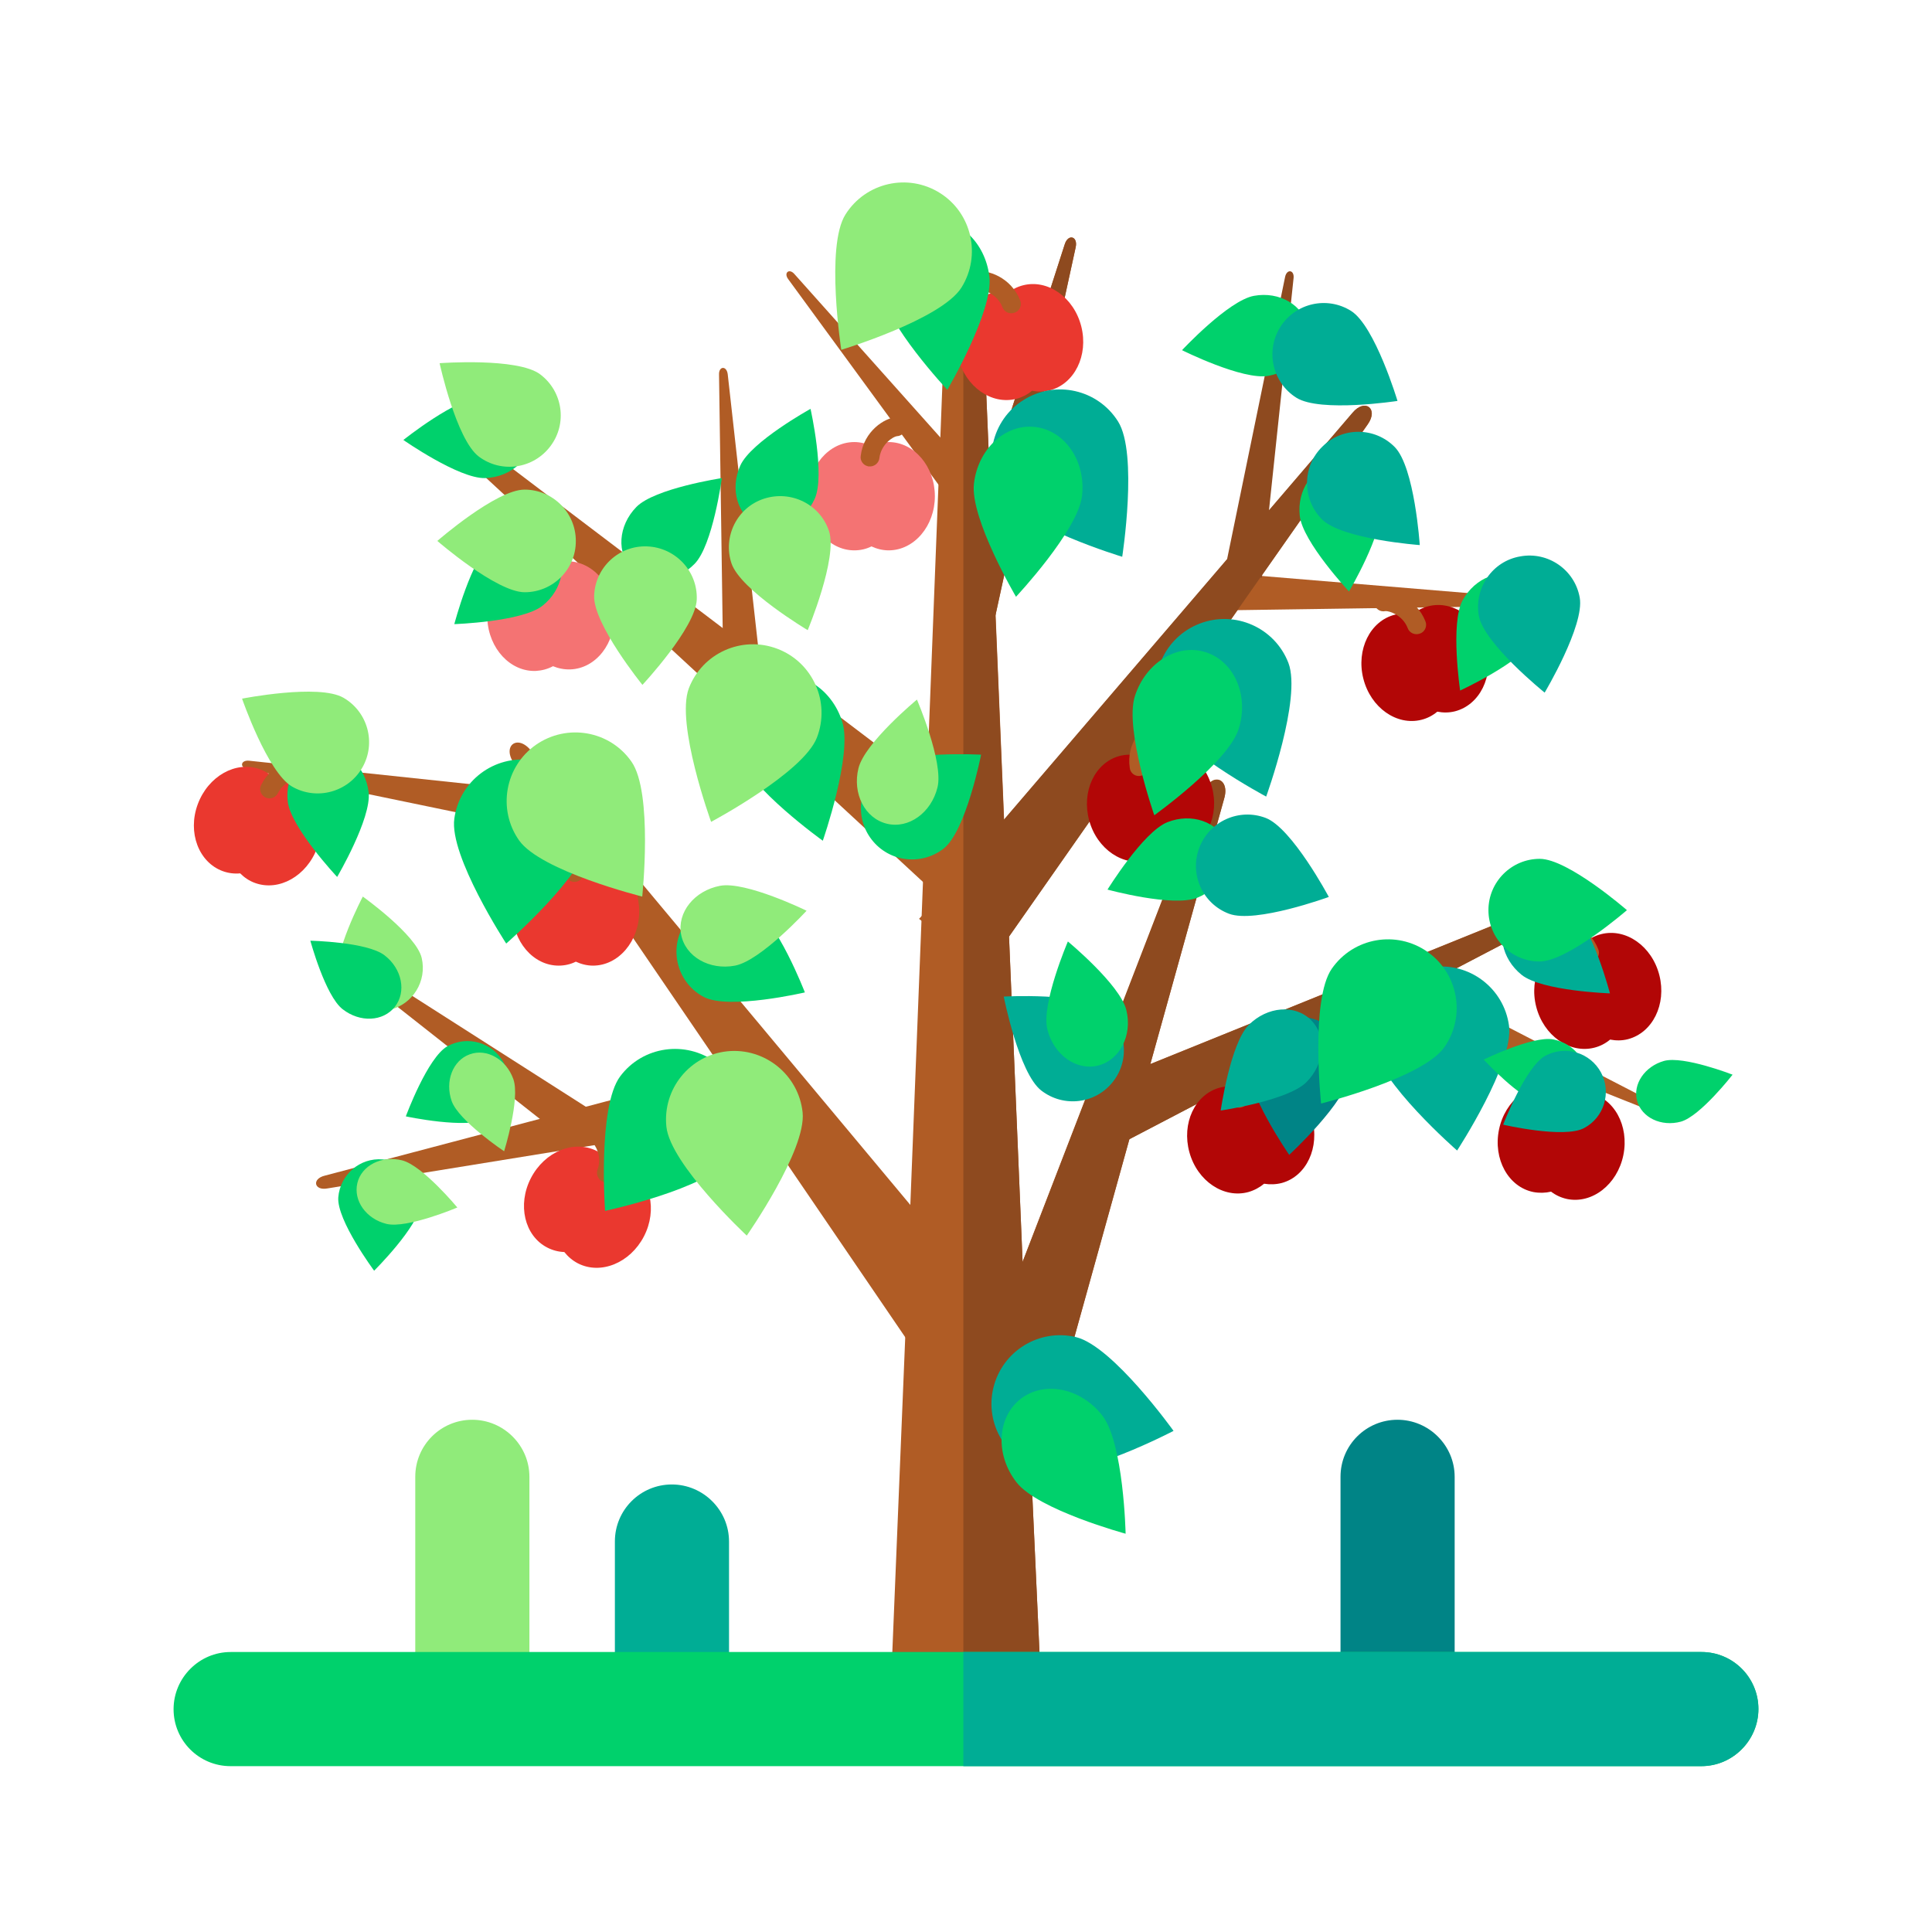 <svg xmlns="http://www.w3.org/2000/svg" width="200" height="200" class="icon" viewBox="0 0 1024 1024"><path fill="#90EB7A" d="M250.4 905.9c-8.3 0-15.9-3.4-21.4-8.9s-8.9-13-8.9-21.4v-92.9c0-16.7 13.5-30.2 30.2-30.2 8.3 0 15.9 3.4 21.4 8.9s8.9 13 8.9 21.4v92.9c.1 16.6-13.5 30.2-30.2 30.2z"/><path fill="#008486" d="M740.8 905.9c-8.3 0-15.9-3.4-21.4-8.9s-8.9-13-8.9-21.4v-92.9c0-16.7 13.5-30.2 30.2-30.2 8.3 0 15.9 3.4 21.4 8.9s8.9 13 8.9 21.4v92.9c0 16.6-13.5 30.2-30.2 30.2z"/><path fill="#00AD95" d="M356.2 905.9c-8.3 0-15.9-3.4-21.4-8.9s-8.9-13-8.9-21.4V817c0-16.7 13.5-30.2 30.2-30.2 8.3 0 15.9 3.4 21.4 8.9s8.9 13 8.9 21.4v58.7c0 16.5-13.5 30.1-30.2 30.1z"/><path fill="#B05C25" d="M552 898.7h-80l7.8-190.1 2.7-70.1 5.9-150.5v-.3l.1-2.4 2.3-59 6.6-169.4 1-25 3.4-88c.3-5.6 4.5-8.5 8.8-8.6 4.5-.2 9.1 2.7 9.4 8.6l4.6 109 3.1 73.3 4.5 108.2 1.8 42.2.4 9.3.4 10.4 7.2 172.5 5 120.7 5 109.2z"/><path fill="#B05C25" d="M648.8 423.3 609.7 564l-11.1 39.8L547 789.5l-4.1 14.8-32.3-10.8-14.9-5 14.9-38.6 16.5-42.7 4.1-10.5 10.8-28 96.1-249c4-10.7 14-7.4 10.7 3.6z"/><path fill="#B05C25" d="m272.5 404.7 222.8 326.8 39.6-30.1-253.4-303.5c-7.2-9-15.6-2.6-9 6.8zM829 483.4 598.6 603.8l-3.1 1.6-13.9-30.1 28-11.3 216.2-87.5c7.1-2.9 10.1 3.5 3.2 6.9z"/><path fill="#B05C25" d="m173.5 629.9 243-39.4-6.4-30.2-237.9 62.8c-7.1 1.7-5.7 8.1 1.3 6.8zM724.9 225 669 304.7l-.9 1.3-133.3 190.4-12.6 18-11.6-9-.6-.5-21.1-16.5-.5-.4-1.3-1 .5-.5 1-1.1 22.1-25.8 4.4-5.1 17.2-20.1 118.3-138.1 22.2-25.9 44.2-51.6c6.5-7.9 13.9-2.2 7.9 6.2z"/><path fill="#B05C25" d="M806.5 321.2 683 323l-34.4.5h-1.5v-.8l.6-19.2 6.8.6 152 12.6c4.8.2 4.6 4.4 0 4.5zm72 269-114.7-45.7-32-12.7-1.4-.6.3-.7 7.9-17.5 6.1 3.2 135.5 70c4.4 1.9 2.6 5.8-1.7 4zM239.7 236.7l259.4 239.9 28.5-34.1-281.4-213.4c-8.1-6.4-14.1.8-6.5 7.6z"/><path fill="#B05C25" d="m381.1 198.6 2.3 159.4 20-1.3-17.7-158.4c-.6-4.6-4.8-4.3-4.6.3zM131.4 407.7l175.9 36.4-16.7-24.1-158.5-16.8c-4.6-.5-5.3 3.7-.7 4.5zm42.8 97.2 125.2 98.6 28.8-5.6-151.4-96.7c-3.8-2.6-6.2.9-2.6 3.7zm395.9-373.7-42.5 195-2.4 11.2-14.6-3.9-11.1-3 11.1-34.3 14-43.3 39.7-123.3c1.8-5.9 7.2-4.4 5.8 1.6zm-149 14.1 100.1 112.1-14.7 11.9L417.8 148c-2.6-3.4.5-6 3.3-2.7z"/><path fill="#8E4A1F" d="M829 483.4 598.6 603.8 547 789.5l5 109.2h-41.4V135.3c4.5-.2 9.1 2.7 9.4 8.6l4.6 109 39.7-123.3c1.8-5.9 7.2-4.4 5.8 1.6l-42.5 195 4.5 108.2 118.3-138.1 30.7-149.4c.9-4.6 5.1-3.9 4.5.7l-13 122.8 44.2-51.6c6.6-7.9 14-2.1 8 6.2L669 304.7l-.2 1.5-.8-.1-133.2 190.3 7.2 172.5 96.1-249c4-10.8 14-7.5 10.7 3.5L609.7 564l216.2-87.5c7-2.9 10 3.5 3.1 6.9z"/><path fill="#F47373" d="M471 234.3c-3.2 0-6.3.7-9.1 2.1-2.8-1.3-5.9-2.1-9.1-2.1-13.5 0-24.5 12.9-24.5 28.7s11 28.7 24.5 28.7c3.2 0 6.3-.7 9.1-2.1 2.8 1.3 5.9 2.1 9.1 2.1 13.5 0 24.5-12.9 24.5-28.7s-11-28.7-24.5-28.7z"/><path fill="#B05C25" d="M459.9 247.1c-2.4-.6-4.1-2.9-3.7-5.5 1.6-13.2 12.9-20.2 18.7-20.4 2.8-.1 5.1 2.1 5.2 4.8.1 2.8-2 5.1-4.8 5.2-1.8.2-8.3 4.1-9.2 11.6-.3 2.7-2.8 4.7-5.6 4.4-.2 0-.4 0-.6-.1z"/><path fill="#F47373" d="M281.6 298.3c3.2-.1 6.3.5 9.2 1.7 2.8-1.5 5.8-2.3 9-2.5 13.5-.6 25.1 11.8 25.8 27.6.7 15.8-9.7 29.2-23.3 29.7-3.2.1-6.3-.5-9.2-1.7-2.8 1.5-5.8 2.3-9 2.5-13.5.6-25.1-11.8-25.8-27.6s9.8-29.1 23.3-29.7z"/><path fill="#B05C25" d="M292.6 310.8c-2.8.4-5.4-1.5-5.8-4.2-1.2-7.5-7.9-11.1-9.7-11.2-2.8 0-5-2.2-5-5 0-2.7 2.2-5 5-5 5.8-.1 17.4 6.4 19.6 19.6.5 2.6-1.1 5-3.5 5.7-.2.1-.4.1-.6.1z"/><path fill="#EA382F" d="M314.3 454.4c-3.2 0-6.3.7-9.1 2.1-2.8-1.3-5.9-2.1-9.1-2.1-13.5 0-24.5 12.9-24.5 28.7s11 28.7 24.5 28.7c3.2 0 6.3-.7 9.1-2.1 2.8 1.3 5.9 2.1 9.1 2.1 13.5 0 24.5-12.9 24.5-28.7s-10.9-28.7-24.5-28.7z"/><path fill="#B05C25" d="M303.3 467.3c-2.4-.6-4.1-2.9-3.7-5.5 1.6-13.2 12.9-20.2 18.7-20.4 2.8-.1 5.1 2.1 5.2 4.8.1 2.8-2 5.1-4.8 5.2-1.8.2-8.3 4.1-9.2 11.6-.3 2.7-2.8 4.7-5.6 4.4-.2 0-.4 0-.6-.1z"/><path fill="#EA382F" d="M316.4 610.1c2.9 1.5 5.3 3.6 7.2 6 3.1.1 6.2.9 9.1 2.4 12 6.2 15.9 22.7 8.6 36.8-7.3 14.1-22.9 20.5-35 14.3-2.9-1.5-5.3-3.6-7.2-6-3.1-.1-6.2-.9-9.1-2.4-12-6.2-15.9-22.7-8.6-36.8s22.9-20.5 35-14.3z"/><path fill="#B05C25" d="M319.7 626.4c-2.6-1-3.9-3.9-3-6.5 2.6-7.1-1.4-13.5-2.9-14.5-2.4-1.4-3.3-4.4-1.9-6.8 1.3-2.4 4.4-3.3 6.8-1.9 5.1 2.8 11.9 14.2 7.3 26.7-.8 2.5-3.4 3.8-5.8 3.2-.1 0-.3-.1-.5-.2z"/><path fill="#EA382F" d="M154.9 414c-3-1.1-6.2-1.5-9.3-1.2-2.2-2.2-4.8-4-7.9-5.1-12.7-4.6-27.4 3.7-32.9 18.6s.5 30.7 13.2 35.4c3 1.1 6.2 1.5 9.3 1.2 2.2 2.2 4.8 4 7.9 5.1 12.7 4.6 27.4-3.7 32.9-18.6s-.4-30.8-13.2-35.4z"/><path fill="#B05C25" d="M140.1 422.3c-2.1-1.4-2.9-4.1-1.6-6.4 6-11.9 19-14.6 24.5-12.8 2.7.9 4.1 3.7 3.2 6.3-.9 2.7-3.6 4.1-6.3 3.2-1.8-.4-9.2 1-12.6 7.8-1.2 2.4-4.2 3.5-6.8 2.2 0-.1-.2-.1-.4-.3z"/><path fill="#EA382F" d="M524.5 155.7c3.1-.8 6.3-.8 9.4-.2 2.4-2 5.2-3.5 8.4-4.3 13.1-3.3 26.9 6.4 30.8 21.8s-3.6 30.5-16.7 33.9c-3.1.8-6.3.8-9.4.2-2.4 2-5.2 3.5-8.4 4.3-13.1 3.3-26.9-6.4-30.8-21.8-3.9-15.4 3.5-30.6 16.7-33.9z"/><path fill="#B05C25" d="M537.8 165.7c-2.6 1-5.6-.3-6.5-2.9-2.7-7-10-9.2-11.8-9-2.7.6-5.3-1.1-5.9-3.9-.6-2.6 1.1-5.3 3.9-5.9 5.7-1.2 18.3 2.8 23.2 15.2 1 2.4-.1 5.1-2.2 6.2-.3.2-.5.2-.7.3z"/><path fill="#B20606" d="M739.3 325.8c3.1-.8 6.3-.8 9.4-.2 2.4-2 5.2-3.5 8.4-4.3 13.1-3.3 26.9 6.4 30.8 21.8 3.9 15.4-3.6 30.5-16.7 33.9-3.1.8-6.3.8-9.4.2-2.4 2-5.2 3.5-8.4 4.3-13.1 3.3-26.9-6.4-30.8-21.8-3.9-15.4 3.6-30.6 16.7-33.9z"/><path fill="#B05C25" d="M752.6 335.8c-2.6 1-5.6-.3-6.5-2.9-2.7-7-10-9.2-11.8-9-2.7.6-5.3-1.1-5.9-3.9-.6-2.6 1.1-5.3 3.9-5.9 5.7-1.2 18.3 2.8 23.2 15.2 1 2.4-.1 5.1-2.2 6.2-.3.2-.5.2-.7.3z"/><path fill="#B20606" d="M830.9 499.6c3.1-.8 6.3-.8 9.4-.2 2.4-2 5.2-3.5 8.4-4.3 13.1-3.3 26.9 6.4 30.8 21.8 3.9 15.4-3.6 30.5-16.7 33.9-3.1.8-6.3.8-9.4.2-2.4 2-5.2 3.5-8.4 4.3-13.1 3.3-26.9-6.4-30.8-21.8s3.6-30.5 16.7-33.9z"/><path fill="#B05C25" d="M844.2 509.6c-2.6 1-5.6-.3-6.5-2.9-2.7-7-10-9.2-11.8-9-2.7.6-5.3-1.1-5.9-3.9-.6-2.6 1.1-5.3 3.9-5.9 5.7-1.2 18.3 2.8 23.2 15.2 1 2.4-.1 5.1-2.2 6.2-.3.2-.5.3-.7.3z"/><path fill="#B20606" d="M824.3 575.5c3.2.7 6 2 8.5 3.9 3-.7 6.2-.8 9.4-.2 13.3 2.7 21.4 17.5 18.2 33.1-3.2 15.5-16.5 25.9-29.8 23.2-3.2-.7-6-2-8.5-3.9-3 .7-6.2.8-9.4.2-13.3-2.7-21.4-17.5-18.2-33.1 3.2-15.5 16.5-25.9 29.8-23.2z"/><path fill="#B05C25" d="M831.9 590.4c-2.8-.3-4.8-2.7-4.6-5.4.6-7.5-4.9-12.7-6.7-13.2-2.7-.7-4.3-3.3-3.7-6.1.6-2.6 3.3-4.3 6.1-3.7 5.6 1.4 15.3 10.5 14.2 23.8-.1 2.6-2.3 4.5-4.7 4.6h-.6z"/><path fill="#B20606" d="M611 395.9c-3.1.9-5.9 2.4-8.3 4.4-3.1-.5-6.3-.4-9.4.4-13.1 3.6-20.2 18.9-16 34.2 4.2 15.3 18.2 24.7 31.3 21.1 3.1-.9 5.9-2.4 8.3-4.4 3.1.5 6.3.4 9.4-.4 13.1-3.6 20.2-18.9 16-34.2-4.2-15.2-18.2-24.7-31.3-21.1z"/><path fill="#B05C25" d="M603.8 411.3c-2.5.1-4.7-1.7-5-4.3-2-13.1 7-22.9 12.6-24.6 2.7-.8 5.5.7 6.3 3.2.8 2.7-.6 5.4-3.2 6.3-1.7.7-6.9 6.2-5.8 13.6.4 2.7-1.4 5.3-4.2 5.7-.3.1-.5.1-.7.1z"/><path fill="#B20606" d="M664.1 571.7c-3.1.9-5.9 2.4-8.3 4.4-3.1-.5-6.3-.4-9.4.4-13.1 3.6-20.2 18.9-16 34.2 4.2 15.3 18.2 24.7 31.3 21.1 3.1-.9 5.9-2.4 8.3-4.4 3.1.5 6.3.4 9.4-.4 13.1-3.6 20.2-18.9 16-34.2-4.2-15.2-18.2-24.7-31.3-21.1z"/><path fill="#B05C25" d="M656.9 587.1c-2.5.1-4.7-1.7-5-4.3-2-13.1 7-22.9 12.6-24.6 2.7-.8 5.5.7 6.3 3.2.8 2.7-.6 5.4-3.2 6.3-1.7.7-6.9 6.2-5.8 13.6.4 2.7-1.4 5.3-4.2 5.7-.3.1-.5.1-.7.1z"/><path fill="#00D16C" d="M386.9 614.1c-12 16.1-66.2 27.7-66.2 27.7s-4-55.2 8-71.3 34.8-19.3 50.9-7.3c16 12.1 19.3 34.9 7.3 50.9z"/><path fill="#90EB7A" d="M425.4 589.6c2.1 20-29.6 65.3-29.6 65.3s-40.5-37.7-42.6-57.7 12.4-37.9 32.3-40c19.9-2 37.8 12.5 39.9 32.4z"/><path fill="#00D16C" d="M312.8 443.8c-2.7 19.9-44.5 56.3-44.5 56.3s-30.3-46.4-27.5-66.2c2.7-19.9 21.1-33.8 41-31 19.9 2.7 33.8 21 31 40.9z"/><path fill="#90EB7A" d="M334.7 403.7c11.5 16.4 5.7 71.5 5.7 71.5s-53.7-13.4-65.3-29.8c-11.5-16.4-7.5-39.1 8.9-50.6 16.5-11.5 39.2-7.6 50.7 8.9z"/><path fill="#00D16C" d="M524.4 146.7c2.1 18.4-22.3 59.9-22.3 59.9s-32.9-35.1-35-53.5 9.1-34.7 24.9-36.5c15.8-1.8 30.3 11.7 32.4 30.1z"/><path fill="#90EB7A" d="M509.6 152.4c-10.7 17-63.7 33-63.7 33s-8.5-54.7 2.2-71.7 33.1-22.1 50.1-11.4c16.9 10.6 22 33.1 11.4 50.1z"/><path fill="#00D16C" d="M446.4 382.5c5.6 17.6-10.3 63.1-10.3 63.1s-39.1-28-44.7-45.7c-5.6-17.6 2.2-35.8 17.4-40.7s32 5.6 37.6 23.3z"/><path fill="#90EB7A" d="M433 390.9c-7.2 18.7-56.1 44.7-56.1 44.7s-18.9-52-11.8-70.8c7.2-18.7 28.2-28.1 47-20.9s28.1 28.3 20.9 47z"/><path fill="#00D16C" d="M195.4 420c1.5 13.8-16.7 44.8-16.7 44.8s-24.6-26.2-26.2-40c-1.5-13.8 6.8-26 18.6-27.3 11.9-1.4 22.7 8.7 24.3 22.5z"/><path fill="#90EB7A" d="M154.8 416.9c-13-7.5-26.5-46.6-26.5-46.6s40.6-8 53.7-.5c13 7.5 17.5 24.1 10 37.1s-24.2 17.5-37.2 10z"/><path fill="#00D16C" d="M257.1 253.4c-13.8.4-43.3-20.2-43.3-20.2s28.1-22.5 42-22.9c13.8-.4 25.4 8.8 25.8 20.7.3 11.9-10.6 21.9-24.5 22.4z"/><path fill="#90EB7A" d="M253.8 242c-12-9-20.8-49.5-20.8-49.5s41.3-3.1 53.3 5.9 14.5 26 5.5 38c-9 12.1-26 14.6-38 5.6z"/><path fill="#00D16C" d="M337.3 268.7c9.7-9.9 45.3-15.3 45.3-15.3s-4.8 35.7-14.5 45.5c-9.7 9.9-24.5 11.1-32.9 2.8-8.6-8.3-7.6-23.1 2.1-33z"/><path fill="#90EB7A" d="M369.3 317.7c-.5 15-28.8 45.3-28.8 45.3s-26.1-32.2-25.6-47.2S328 289 343 289.6s26.8 13.1 26.3 28.1z"/><path fill="#00D16C" d="M392.4 246.7c5.7-12.6 37.2-30 37.2-30s7.9 35.2 2.2 47.7c-5.7 12.6-19.1 18.9-29.9 14-11-4.9-15.2-19.1-9.5-31.7z"/><path fill="#90EB7A" d="M439.4 281.5c4.7 14.2-11.3 52.5-11.3 52.5s-35.6-21.2-40.4-35.4c-4.7-14.2 3-29.7 17.3-34.3 14.3-4.6 29.7 3 34.4 17.2z"/><path fill="#00D16C" d="M287.6 321c-10.8 8.6-46.8 9.8-46.8 9.8s9.1-34.8 19.9-43.5c10.8-8.6 25.6-8.1 33 1.2 7.4 9.3 4.7 23.9-6.1 32.5z"/><path fill="#90EB7A" d="M278.1 313.9c-15 0-46.3-27.2-46.3-27.2s31.2-27.2 46.2-27.2 27.2 12.2 27.2 27.2c.1 15-12.1 27.2-27.1 27.2z"/><path fill="#00D16C" d="M398.4 480.3c13.3 7 28.2 45.7 28.2 45.7s-40.3 9.4-53.6 2.4c-13.3-7-18.3-23.5-11.3-36.7 7-13.4 23.4-18.4 36.7-11.4z"/><path fill="#90EB7A" d="M381.6 469.5c13.6-2.6 45.9 13.2 45.9 13.2s-24.3 26.5-37.9 29.1-26.4-4.8-28.6-16.5 7-23.2 20.6-25.8zm-202.5 48.8c-3-12.3 13.2-43.1 13.2-43.1s28.3 20.2 31.2 32.5c2.9 12.3-4.7 24.6-16.9 27.5-12.3 3-24.5-4.6-27.5-16.9z"/><path fill="#00D16C" d="M181.6 534.9c-9.2-7.1-17.1-36.3-17.1-36.3s30.2.6 39.4 7.8c9.2 7.1 11.6 19.3 5.4 27.2-6.2 7.9-18.5 8.5-27.7 1.3zm285.2-128c11.9-9.2 53.2-6.9 53.2-6.9s-8 40.6-19.9 49.8c-11.9 9.2-28.9 7.1-38.1-4.8s-7-28.8 4.8-38.1z"/><path fill="#90EB7A" d="M455 407.2c3.3-13.5 31-36.4 31-36.4s14.2 33.1 10.9 46.5c-3.3 13.5-15.3 22.1-26.8 19.3-11.7-2.8-18.4-16-15.1-29.4z"/><path fill="#00D16C" d="M258.3 592.9c-10.6 5.8-43.2-1.2-43.2-1.2s11.5-31.3 22.1-37.2c10.6-5.8 23.9-2 29.7 8.6s1.9 24-8.6 29.8z"/><path fill="#90EB7A" d="M272.1 572c3.7 10.5-4.9 38.2-4.9 38.2s-24.1-16.1-27.8-26.6.6-21.6 9.6-24.8c9-3.3 19.4 2.7 23.1 13.2z"/><path fill="#00D16C" d="M223 638c-1 12-24.7 35.5-24.7 35.5s-19.9-26.8-19-38.9c1-12 11.4-21.1 23.5-20.1 12 .9 21.1 11.5 20.2 23.5z"/><path fill="#90EB7A" d="M213.1 615c10.8 2.7 29.3 25 29.3 25s-26.7 11.3-37.5 8.7-17.7-12.3-15.5-21.6c2.2-9.4 12.9-14.8 23.7-12.1z"/><path fill="#00AD95" d="M531.1 262.1c10.7 17 63.7 33 63.7 33s8.5-54.7-2.2-71.7-33.1-22.1-50.1-11.4c-17 10.6-22.1 33.1-11.4 50.1z"/><path fill="#00D16C" d="M516.2 256.4c-2.1 18.4 22.3 59.9 22.3 59.9s32.9-35.1 35-53.5-9.1-34.7-24.9-36.5c-15.8-1.8-30.3 11.7-32.4 30.1z"/><path fill="#00AD95" d="M615 377.5c7.2 18.7 56.1 44.7 56.1 44.7s18.9-52 11.8-70.8c-7.2-18.7-28.2-28.1-47-20.9s-28.1 28.2-20.9 47z"/><path fill="#00D16C" d="M601.5 369c-5.6 17.6 10.3 63.1 10.3 63.1s39.1-28 44.7-45.7c5.6-17.6-2.2-35.8-17.4-40.7s-32 5.7-37.6 23.3z"/><path fill="#00AD95" d="M553.4 779.4c19.5 4.7 68.6-21 68.6-21s-32.2-45-51.7-49.7-39.1 7.4-43.8 26.9c-4.7 19.5 7.4 39.1 26.9 43.8z"/><path fill="#00D16C" d="M538.8 785.7c11.4 14.6 57.8 27.2 57.8 27.2s-1-48.1-12.4-62.7c-11.4-14.6-30.8-18.5-43.3-8.7s-13.5 29.6-2.1 44.2zm150.1-512.3c1.5 13.8 26.1 40.1 26.1 40.1s18.3-31 16.8-44.8c-1.5-13.8-12.3-23.9-24.1-22.6-12 1.4-20.3 13.6-18.8 27.3z"/><path fill="#00AD95" d="M700.6 275.2c10.6 10.7 51.9 13.7 51.9 13.7s-2.7-41.3-13.3-52-27.8-10.7-38.4-.1c-10.7 10.5-10.7 27.7-.2 38.4z"/><path fill="#00D16C" d="M775.2 318.2c-6.6 12.2-1.3 47.8-1.3 47.8s32.7-15.1 39.3-27.3c6.6-12.2 3.5-26.7-7-32.3-10.7-5.6-24.4-.3-31 11.8z"/><path fill="#00AD95" d="M783.8 326.3c2.6 14.8 34.9 40.8 34.9 40.8s21.2-35.5 18.6-50.3c-2.6-14.8-16.8-24.6-31.5-21.9-14.8 2.5-24.5 16.7-22 31.4z"/><path fill="#00D16C" d="M664.6 156.8c-13.6 2.5-38.1 28.8-38.1 28.8s32.2 16.1 45.8 13.6 22.9-14 20.8-25.7c-2.2-11.7-14.9-19.2-28.5-16.7z"/><path fill="#00AD95" d="M687.1 210.8c12.7 8 53.6 1.7 53.6 1.7s-11.9-39.7-24.6-47.7c-12.7-8-29.5-4.2-37.5 8.5s-4.2 29.5 8.5 37.5z"/><path fill="#00D16C" d="M618.7 435.8c-12.8 5.1-31.7 35.7-31.7 35.7s34.7 9.5 47.6 4.3 19.7-18.2 15.3-29.3c-4.5-11-18.4-15.8-31.2-10.7z"/><path fill="#00AD95" d="M651.4 484.3c14 5.3 52.9-8.9 52.9-8.9s-19.5-36.6-33.5-41.9-29.7 1.7-35.1 15.7c-5.4 14 1.6 29.8 15.7 35.1zm155.1 32.4c10.8 8.6 46.8 9.8 46.8 9.8s-9.1-34.8-19.9-43.5c-10.8-8.6-25.6-8.1-33 1.2-7.5 9.3-4.7 23.8 6.1 32.5z"/><path fill="#00D16C" d="M816 509.6c15 0 46.3-27.2 46.3-27.2s-31.2-27.2-46.2-27.2-27.2 12.2-27.2 27.2 12.1 27.2 27.1 27.2z"/><path fill="#008486" d="M661.4 563.1c-1.7 14.9 21.9 49 21.9 49s30.5-28.1 32.1-43c1.7-14.9-9.1-28.4-24-30-14.9-1.7-28.4 9-30 24z"/><path fill="#00AD95" d="M661.9 543.2c-9.8 9.8-14.9 45.4-14.9 45.4s35.6-5.2 45.4-15c9.8-9.8 10.9-24.6 2.4-33-8.4-8.4-23.1-7.2-32.9 2.6zm-76.7-8.1c-11.9-9.2-53.2-6.9-53.2-6.9s8 40.6 19.9 49.8 28.9 7.1 38.1-4.8c9.2-11.8 7-28.8-4.8-38.1z"/><path fill="#00D16C" d="M597 535.4c-3.3-13.5-31-36.4-31-36.4s-14.2 33.1-10.9 46.5c3.3 13.5 15.3 22.1 26.8 19.3s18.4-16 15.1-29.4z"/><path fill="#00AD95" d="M727.8 553.5c2.7 19.9 44.5 56.3 44.5 56.3s30.3-46.4 27.5-66.2c-2.7-19.9-21.1-33.8-41-31s-33.8 21-31 40.9z"/><path fill="#00D16C" d="M705.9 513.4c-11.5 16.4-5.7 71.5-5.7 71.5s53.7-13.4 65.3-29.8c11.5-16.4 7.5-39.1-8.9-50.6-16.5-11.6-39.2-7.6-50.7 8.9zm117.3 37.5c-10.9-2-36.8 10.7-36.8 10.7s19.5 21.2 30.4 23.3c10.9 2 21.1-3.9 22.9-13.3 1.8-9.4-5.6-18.6-16.5-20.7z"/><path fill="#00AD95" d="M819.2 559.5c-10.6 5.6-22.5 36.6-22.5 36.6s32.3 7.5 42.9 1.8c10.6-5.6 14.6-18.8 9-29.4-5.7-10.6-18.8-14.6-29.4-9z"/><path fill="#00D16C" d="M890.9 594.5c10.3-2.9 27.4-24.9 27.4-24.9s-25.9-10.1-36.3-7.3c-10.3 2.9-16.7 12.4-14.3 21.2 2.5 8.9 12.8 13.8 23.2 11zM932 905.8c0 8.3-3.4 15.9-8.9 21.4s-13 8.9-21.4 8.9H122.2c-16.7 0-30.2-13.5-30.2-30.2 0-8.3 3.4-15.9 8.9-21.4s13-8.9 21.4-8.9h779.5c16.7 0 30.2 13.5 30.2 30.2z"/><path fill="#00AD95" d="M932 905.8c0 8.3-3.4 15.9-8.9 21.4s-13 8.9-21.4 8.9H510.6v-60.5h391.2c16.7 0 30.2 13.5 30.2 30.2z"/></svg>